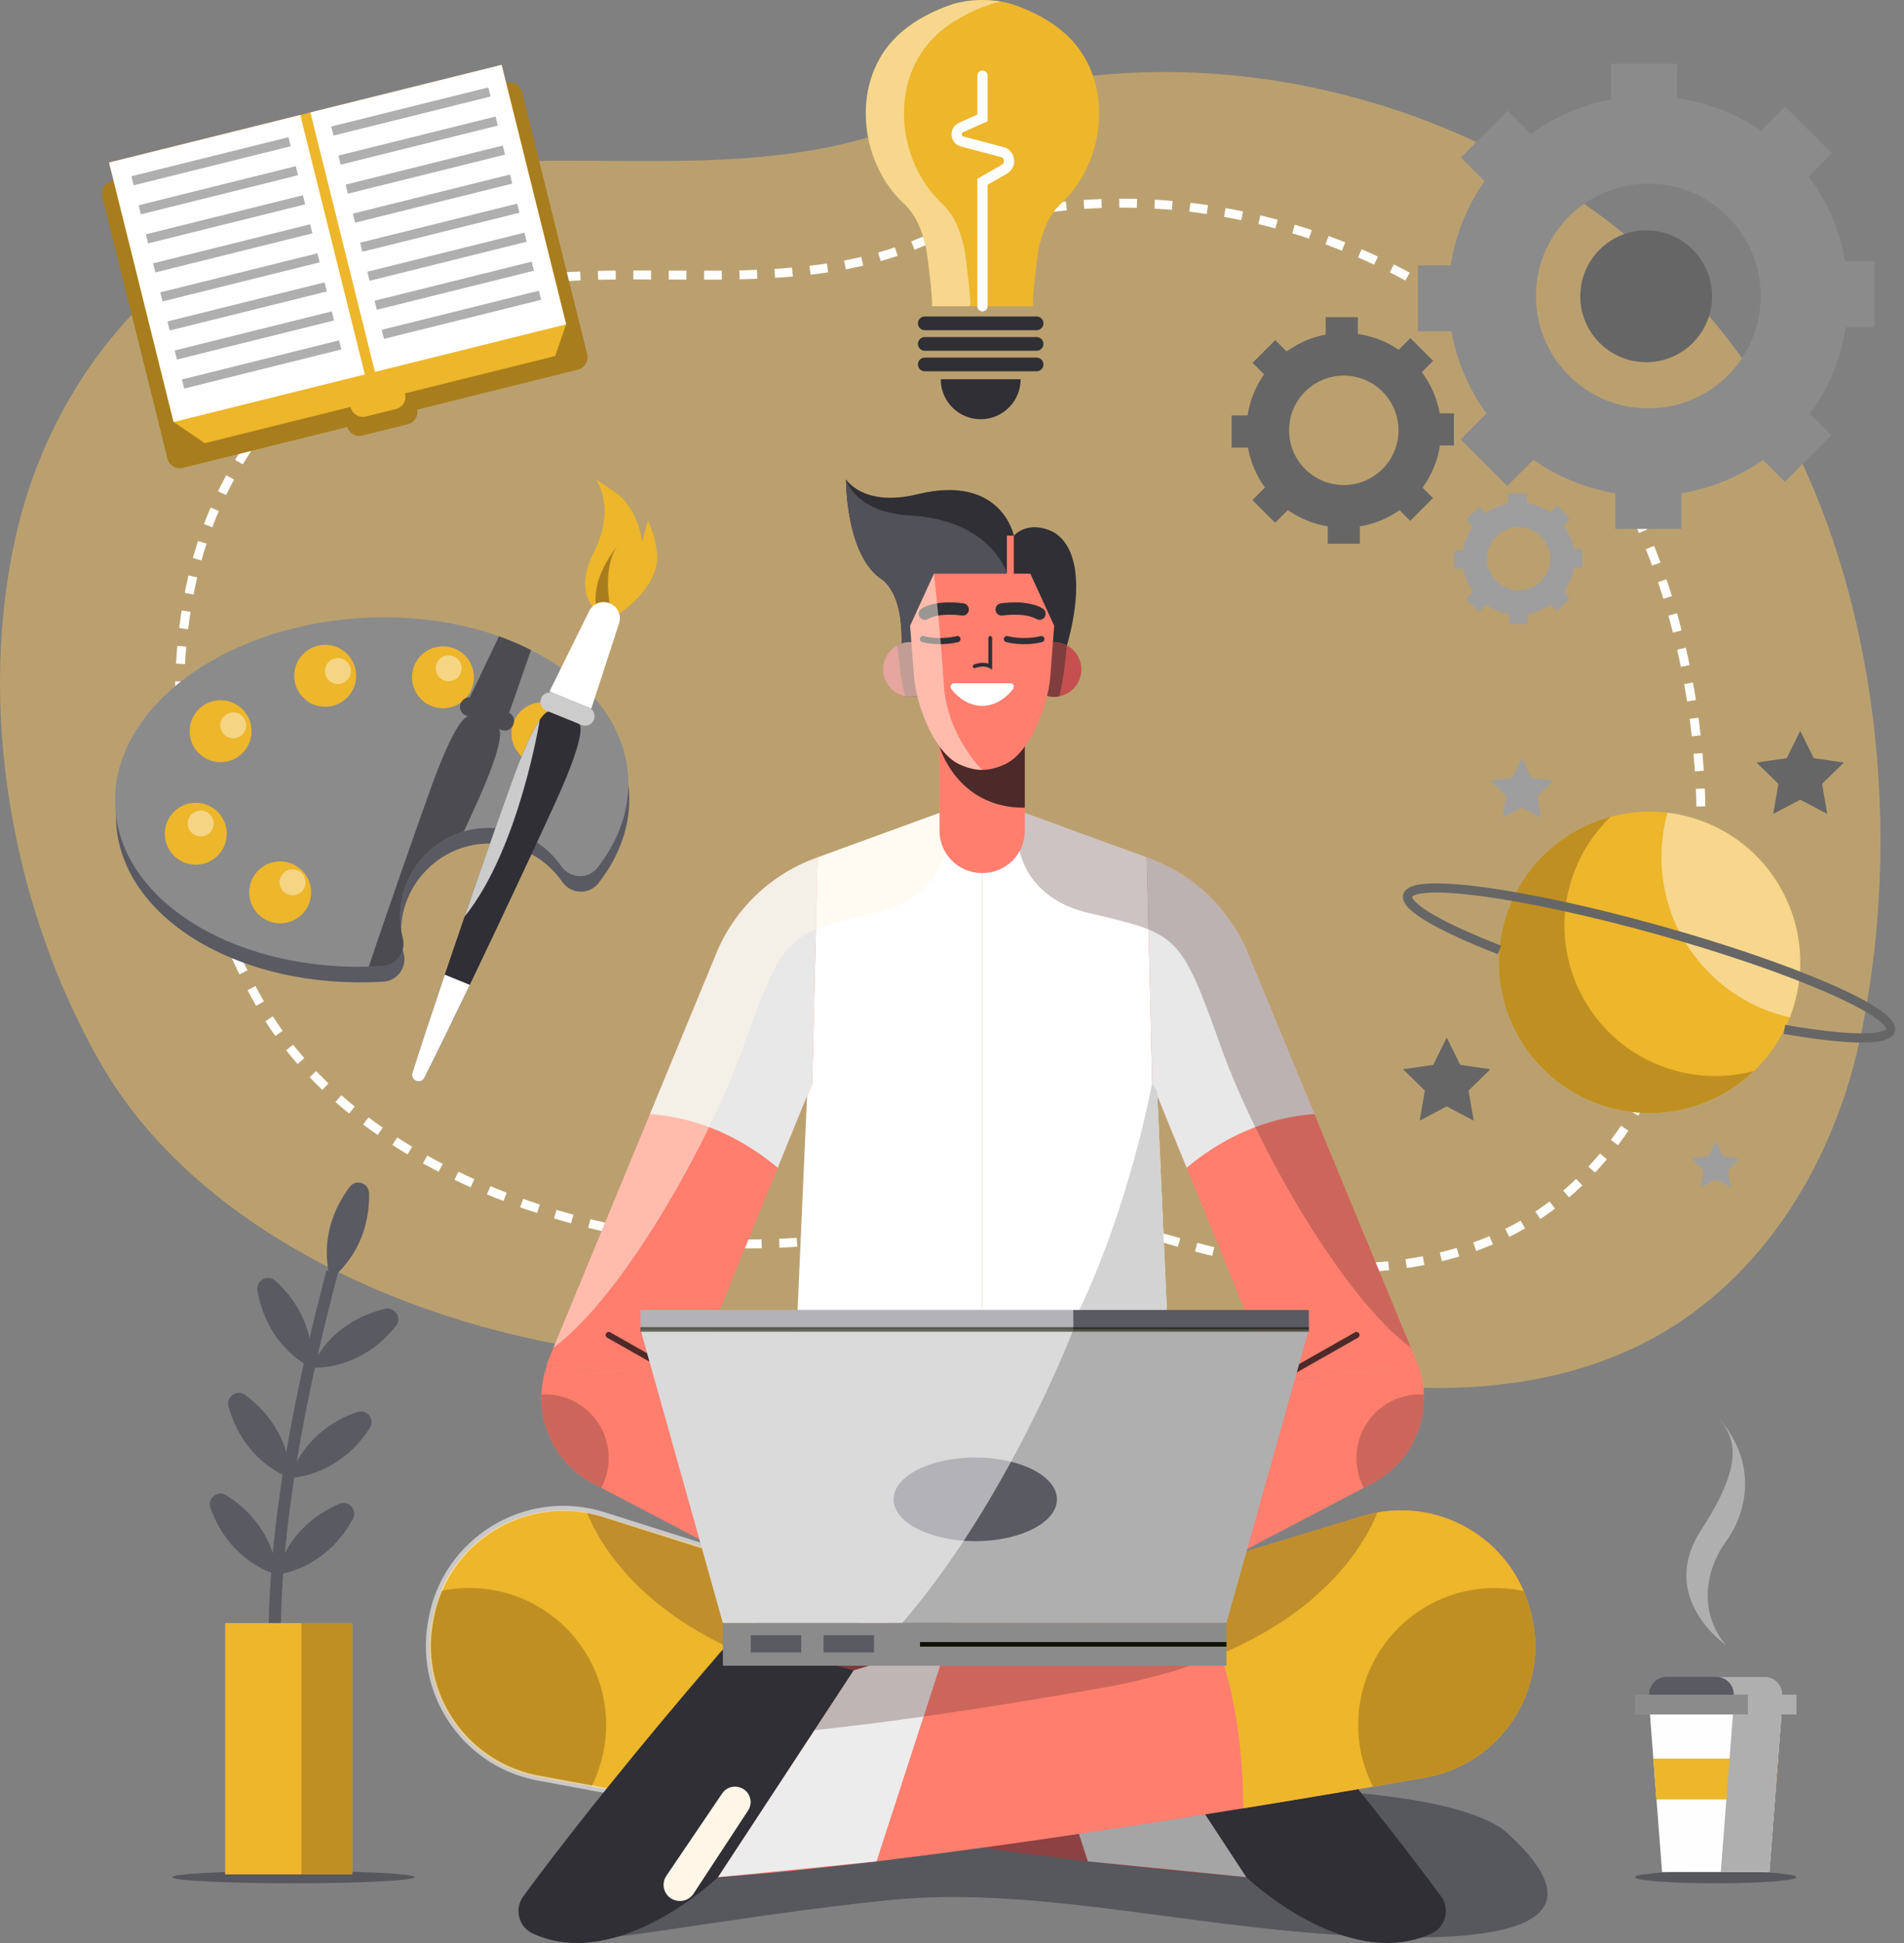 <svg width="98" height="100" viewBox="0 0 98 100" fill="none" xmlns="http://www.w3.org/2000/svg">
<rect x="0" y="0" width="98" height="100" fill="#808080" stroke="none"/>
<path opacity="0.5" d="M36.081 69.906C35.12 69.902 34.158 69.863 33.196 69.784C22.645 68.919 10.423 63.882 5.17 54.709C0.577 46.69 -1.226 36.308 0.865 27.365C2.831 18.958 8.925 12.149 17.459 9.563C27.056 6.655 37.663 10.188 47.107 6.216C60.852 0.436 78.128 5.027 87.761 16.025C96.302 25.775 98.369 41.498 95.688 53.681C94.333 59.838 90.769 65.767 85.095 68.867C80.581 71.334 75.124 71.82 69.962 71.177C65.811 70.66 61.99 69.306 57.997 68.192C54.797 67.299 52.171 67.764 48.895 68.412C44.679 69.247 40.393 69.924 36.081 69.906Z" fill="#F7C15F"/>
<path d="M38.436 64.022C37.658 64.019 36.88 63.988 36.101 63.924C27.564 63.224 17.674 59.148 13.423 51.726C9.707 45.237 8.248 36.836 9.94 29.6C11.531 22.797 16.462 17.287 23.367 15.194C31.133 12.841 39.716 15.7 47.358 12.487C58.48 7.81 72.46 11.524 80.254 20.423C87.165 28.314 88.838 41.036 86.669 50.894C85.572 55.876 82.688 60.674 78.097 63.182C74.444 65.178 70.029 65.572 65.852 65.052C62.493 64.633 59.401 63.538 56.17 62.636C53.58 61.914 51.455 62.29 48.805 62.814C45.394 63.489 41.925 64.037 38.436 64.022Z" stroke="white" stroke-width="0.46" stroke-miterlimit="10" stroke-dasharray="0.91 0.91"/>
<path opacity="0.87" d="M88.308 96.926C90.603 96.926 92.463 96.785 92.463 96.61C92.463 96.436 90.603 96.294 88.308 96.294C86.014 96.294 84.154 96.436 84.154 96.61C84.154 96.785 86.014 96.926 88.308 96.926Z" fill="#515159"/>
<path d="M88.836 84.664C88.836 84.664 85.279 82.247 87.564 78.734C89.849 75.221 89.277 74.001 88.478 73.012C90.42 75.221 89.994 77.739 88.836 79.337C87.678 80.934 87.494 83.107 88.836 84.664Z" fill="#AFAFAF"/>
<path d="M91.738 87.663H84.879L85.548 96.347H91.069L91.738 87.663Z" fill="#FEFEFE"/>
<path d="M92.463 87.218H84.154V88.237H92.463V87.218Z" fill="#8B8B8C"/>
<path d="M90.832 86.302H85.786C85.285 86.302 84.879 86.709 84.879 87.21V87.219H91.739V87.21C91.738 86.709 91.332 86.302 90.832 86.302Z" fill="#5A5A63"/>
<path d="M91.357 92.61L91.519 90.507H85.098L85.26 92.61H91.357Z" fill="#EDB62B"/>
<path d="M91.738 87.218V87.209C91.738 86.708 91.332 86.302 90.831 86.302H88.332C88.833 86.302 89.239 86.708 89.239 87.209V87.218H89.964V88.237H89.195L88.57 96.346H91.069L91.694 88.237H92.463V87.218H91.738Z" fill="#AFAFAF"/>
<path d="M54.912 33.218C54.912 33.218 56.349 28.709 54.249 27.4C52.914 26.714 52.184 27.569 52.184 27.569C52.184 27.569 51.557 24.381 47.231 25.434C44.428 26.116 43.545 24.672 43.545 24.672C43.545 24.672 43.518 28.668 45.448 29.856C46.845 31.054 46.309 34.293 46.309 34.293L54.912 33.218Z" fill="#2F2F35"/>
<path opacity="0.87" d="M67.656 92.133C67.656 92.133 75.444 92.367 77.618 94.373C79.904 96.483 82.302 99.778 72.461 99.715C62.621 99.651 53.897 96.943 45.644 97.802C37.391 98.662 30.618 100.144 28.645 99.815C26.672 99.486 40.735 92.749 40.735 92.749L66.844 93.708L67.656 92.133Z" fill="#515159"/>
<path d="M60.371 74.614L50.553 73.628L40.735 74.614C40.735 74.614 40.152 79.253 38.256 81.728C50.553 86.145 50.553 86.145 50.553 86.145C50.553 86.145 50.553 86.145 62.85 81.728C60.955 79.253 60.371 74.614 60.371 74.614Z" fill="#A87D1D"/>
<path d="M50.165 86.005C50.553 86.144 50.553 86.145 50.553 86.145C50.553 86.145 50.553 86.144 50.94 86.005C53.203 80.8 52.661 74.961 52.527 73.826L50.553 73.628L48.026 73.882C47.976 75.129 47.892 80.834 50.165 86.005Z" fill="#A87D1D"/>
<path d="M40.679 74.993C40.679 74.993 51.011 79.549 60.988 77.569C60.54 75.949 60.372 74.614 60.372 74.614L50.553 73.628L42.666 74.42L40.679 74.993Z" fill="#895436"/>
<path d="M45.448 29.856C46.845 31.054 46.309 34.292 46.309 34.292L48.137 34.064C50.014 32.394 52.133 30.279 51.825 29.482C51.286 28.086 49.729 26.692 46.857 26.533C43.986 26.373 43.544 24.672 43.544 24.672C43.544 24.672 43.518 28.668 45.448 29.856Z" fill="#515159"/>
<path d="M50.197 41.169L42.08 44.128L40.735 74.614C40.735 74.614 43.604 75.959 50.553 75.959C50.553 44.273 50.553 41.642 50.553 41.642L50.197 41.169Z" fill="white"/>
<path d="M50.909 41.169L59.026 44.128L60.371 74.614C60.371 74.614 57.502 75.959 50.553 75.959C50.553 44.273 50.553 41.642 50.553 41.642L50.909 41.169Z" fill="white"/>
<path d="M42.08 44.128L42.042 44.142C39.671 44.988 37.777 46.81 36.838 49.147L28.126 70.235L35.534 71.117L41.806 55.746L42.08 44.128Z" fill="#FF7E6E"/>
<path d="M59.026 44.128L59.064 44.142C61.435 44.988 63.33 46.81 64.268 49.147L72.981 70.235L65.572 71.117L59.3 55.746L59.026 44.128Z" fill="#FF7E6E"/>
<path d="M67.651 57.335L64.268 49.147C63.33 46.81 61.435 44.988 59.064 44.141L59.026 44.128L59.3 55.745L61.077 60.1C63.449 58.114 65.828 57.469 67.651 57.335Z" fill="#E8E8E8"/>
<path d="M33.455 57.335L36.838 49.147C37.776 46.81 39.671 44.988 42.042 44.141L42.08 44.128L41.806 55.745L40.029 60.1C37.657 58.114 35.278 57.469 33.455 57.335Z" fill="#E8E8E8"/>
<path d="M59.557 56.147C59.557 56.147 59.337 55.839 59.027 55.262L59.3 55.745C59.3 55.745 56.212 72.886 47.956 75.891C48.75 75.933 49.613 75.959 50.553 75.959C57.502 75.959 60.372 74.614 60.372 74.614L59.557 56.147Z" fill="#D3D3D3"/>
<path opacity="0.52" d="M38.256 53.901C40.349 48.029 40.466 48.073 45.039 46.997C49.612 45.921 48.713 41.71 48.713 41.71L44.449 43.264L43.79 43.505L42.08 44.128L42.042 44.142C39.671 44.988 37.776 46.81 36.838 49.147L28.487 69.361C32.014 66.764 36.472 58.903 38.256 53.901Z" fill="#FFF6E7"/>
<path opacity="0.28" d="M62.851 53.901C60.757 48.029 60.64 48.073 56.067 46.997C51.495 45.921 52.394 41.71 52.394 41.71L56.657 43.264L57.316 43.505L59.026 44.128L59.064 44.142C61.435 44.988 63.33 46.81 64.268 49.147L72.62 69.361C69.093 66.764 64.634 58.903 62.851 53.901Z" fill="#4C2A29"/>
<path d="M50.575 44.93H50.531C49.331 44.93 48.358 43.958 48.358 42.758V37.57H52.747V42.758C52.748 43.958 51.775 44.93 50.575 44.93Z" fill="#FF7E6E"/>
<path d="M52.712 41.571C52.725 41.571 52.735 41.57 52.748 41.569V37.57H50.699L48.358 38.416C48.358 38.416 49.23 41.571 52.712 41.571Z" fill="#4C2A29"/>
<path d="M55.658 34.454C55.658 35.233 55.027 35.864 54.249 35.864C53.471 35.864 52.84 35.233 52.84 34.454C52.84 33.676 53.471 33.045 54.249 33.045C55.027 33.045 55.658 33.676 55.658 34.454Z" fill="#C64F4F"/>
<path d="M54.523 35.836C54.727 35.019 54.846 33.974 54.911 33.218C54.713 33.111 54.49 33.045 54.249 33.045C53.471 33.045 52.84 33.676 52.84 34.454C52.84 35.233 53.471 35.864 54.249 35.864C54.343 35.864 54.434 35.853 54.523 35.836Z" fill="#803D3D"/>
<path d="M45.448 34.454C45.448 35.233 46.079 35.864 46.857 35.864C47.636 35.864 48.266 35.233 48.266 34.454C48.266 33.676 47.636 33.045 46.857 33.045C46.079 33.045 45.448 33.676 45.448 34.454Z" fill="#C64F4F"/>
<path d="M46.583 35.836C46.379 35.019 46.26 33.974 46.195 33.218C46.393 33.111 46.617 33.045 46.857 33.045C47.636 33.045 48.267 33.676 48.267 34.454C48.267 35.233 47.636 35.864 46.857 35.864C46.763 35.864 46.672 35.853 46.583 35.836Z" fill="#803D3D"/>
<path d="M53.033 29.525H50.553H48.073L46.845 32.208L47.051 34.862C47.162 36.279 48.077 38.725 49.365 39.326C49.747 39.504 50.153 39.623 50.553 39.623C50.954 39.623 51.359 39.504 51.742 39.326C53.029 38.725 53.944 36.279 54.055 34.862L54.261 32.208L53.033 29.525Z" fill="#FF7E6E"/>
<path d="M51.825 32.892C51.825 32.892 52.657 33.126 53.599 32.892" stroke="#2F2F35" stroke-width="0.316" stroke-miterlimit="10" stroke-linecap="round"/>
<path d="M51.556 31.367C51.556 31.367 52.772 31.165 53.503 31.586" stroke="#2F2F35" stroke-width="0.631" stroke-miterlimit="10" stroke-linecap="round"/>
<path d="M49.281 32.892C49.281 32.892 48.449 33.126 47.507 32.892" stroke="#2F2F35" stroke-width="0.316" stroke-miterlimit="10" stroke-linecap="round"/>
<path d="M49.55 31.367C49.55 31.367 48.334 31.165 47.603 31.586" stroke="#2F2F35" stroke-width="0.631" stroke-miterlimit="10" stroke-linecap="round"/>
<path opacity="0.52" d="M48.577 35.206C48.414 32.523 48.073 29.525 48.073 29.525L46.845 32.208L46.911 33.05C46.893 33.05 46.876 33.045 46.857 33.045C46.079 33.045 45.448 33.676 45.448 34.454C45.448 35.233 46.079 35.863 46.857 35.863C46.981 35.863 47.098 35.843 47.212 35.813C47.544 37.184 48.335 38.845 49.365 39.326C49.748 39.504 50.153 39.623 50.553 39.623C50.553 39.623 48.739 37.888 48.577 35.206Z" fill="#FFF6E7"/>
<path d="M59.026 86.539L30.976 78.029C27.252 76.899 23.335 79.092 22.35 82.857L22.313 82.999C21.299 86.879 23.815 90.798 27.765 91.489C38.136 93.301 56.934 96.384 66.827 96.761L70.998 99.542C71.627 99.962 72.463 99.892 73.016 99.375L73.037 99.355C73.693 98.74 73.727 97.709 73.112 97.053L72.462 96.358C72.462 96.358 71.882 93.534 69.018 92.323C66.155 91.112 65.886 88.153 65.214 86.539C64.541 84.925 60.237 84.119 59.026 86.539Z" fill="#8C4242"/>
<path d="M22.35 82.857C23.335 79.091 27.252 76.899 30.976 78.029L40.489 80.915C39.056 82.703 37.166 86.331 37.109 93.066C33.636 92.501 30.423 91.953 27.765 91.489C23.815 90.798 21.299 86.879 22.313 82.999L22.35 82.857Z" fill="#EDB62B"/>
<path opacity="0.67" d="M31.199 88.773C31.199 89.917 30.924 90.996 30.441 91.951C29.502 91.79 28.603 91.635 27.765 91.489C23.815 90.798 21.299 86.879 22.313 82.999L22.35 82.857C22.439 82.519 22.552 82.194 22.685 81.882C23.159 81.782 23.65 81.728 24.154 81.728C28.045 81.728 31.199 84.882 31.199 88.773Z" fill="#A87D1D"/>
<path d="M60.371 90.44C60.371 90.44 59.968 92.79 56.068 91.951" stroke="#7B3C38" stroke-width="0.269" stroke-miterlimit="10"/>
<path opacity="0.28" d="M62.85 89.364C62.85 89.364 56.874 89.095 44.232 86.84C33.989 85.013 30.984 79.77 30.212 77.845C30.467 77.892 30.722 77.952 30.976 78.029L59.026 86.539C60.237 84.118 64.541 84.925 65.213 86.539C65.885 88.153 66.154 91.112 69.018 92.323C71.881 93.533 72.461 96.358 72.461 96.358C72.461 96.358 69.517 94.475 67.656 94.071C65.794 93.668 62.85 89.364 62.85 89.364Z" fill="#4C2A29"/>
<path d="M64.145 96.61C64.145 96.61 69.295 101.538 73.687 99.51C74.417 99.173 74.646 98.24 74.169 97.592C70.47 92.569 65.806 87.096 64.029 85.039C63.584 84.524 62.879 84.316 62.226 84.506L57.167 85.975L64.145 96.61Z" fill="#2F2F35"/>
<path d="M57.167 85.975L52.322 84.505L55.992 95.799L64.145 96.61L57.167 85.975Z" fill="#A5A5A5"/>
<path d="M42.08 86.54L70.13 78.029C73.855 76.899 77.772 79.092 78.756 82.857L78.793 82.999C79.807 86.879 77.291 90.798 73.341 91.489C62.97 93.301 44.172 96.384 34.279 96.761L30.109 99.542C29.479 99.962 28.643 99.892 28.091 99.375L28.069 99.355C27.413 98.74 27.38 97.709 27.994 97.053L28.645 96.358C28.645 96.358 29.225 93.534 32.088 92.323C34.951 91.112 35.22 88.153 35.893 86.54C36.565 84.925 40.869 84.119 42.08 86.54Z" fill="#FF7E6E"/>
<path d="M78.756 82.857C77.771 79.091 73.854 76.899 70.13 78.029L60.617 80.915C62.05 82.703 63.94 86.331 63.997 93.066C67.47 92.501 70.683 91.953 73.341 91.489C77.291 90.798 79.807 86.879 78.793 82.999L78.756 82.857Z" fill="#EDB62B"/>
<path opacity="0.67" d="M69.907 88.773C69.907 89.917 70.181 90.996 70.665 91.951C71.605 91.79 72.503 91.635 73.341 91.489C77.291 90.798 79.807 86.879 78.793 82.999L78.756 82.857C78.667 82.519 78.554 82.194 78.421 81.882C77.947 81.782 77.456 81.728 76.952 81.728C73.061 81.728 69.907 84.882 69.907 88.773Z" fill="#A87D1D"/>
<path opacity="0.28" d="M38.256 89.364C38.256 89.364 44.232 89.095 56.875 86.84C67.117 85.013 70.122 79.77 70.894 77.845C70.639 77.892 70.384 77.952 70.13 78.029L42.08 86.539C40.87 84.118 36.565 84.925 35.893 86.539C35.221 88.153 34.952 91.112 32.088 92.323C29.225 93.533 28.645 96.358 28.645 96.358C28.645 96.358 31.589 94.475 33.45 94.072C35.312 93.668 38.256 89.364 38.256 89.364Z" fill="#4C2A29"/>
<path opacity="0.57" d="M32.088 92.323L27.883 91.543C24.077 90.936 21.5 87.338 22.149 83.539L22.175 83.391C22.883 79.249 27.086 76.687 31.092 77.957L39.032 80.473" stroke="white" stroke-width="0.263" stroke-miterlimit="10"/>
<path d="M49.111 35.162C48.96 35.162 48.871 35.337 48.964 35.456C49.385 35.997 49.942 36.327 50.555 36.327C51.168 36.327 51.725 35.997 52.147 35.456C52.239 35.337 52.151 35.162 51.999 35.162H49.111Z" fill="white"/>
<path d="M50.969 32.833V34.292C50.969 34.292 50.634 34.103 50.167 34.292" stroke="#2F2F35" stroke-width="0.194" stroke-miterlimit="10" stroke-linecap="round"/>
<path d="M52.184 27.569H51.825V29.852H52.184V27.569Z" fill="#FF7E6E"/>
<path d="M72.981 70.234L72.996 70.275C73.836 72.603 72.829 75.194 70.637 76.344L55.658 84.195L55.584 84.004C54.264 80.595 55.645 76.734 58.827 74.933L65.572 71.117L72.981 70.234Z" fill="#FF7E6E"/>
<path opacity="0.28" d="M69.818 75.044C69.818 75.597 69.956 76.117 70.197 76.574L70.637 76.343C72.366 75.437 73.353 73.633 73.283 71.77C73.222 71.767 73.162 71.761 73.101 71.761C71.288 71.761 69.818 73.231 69.818 75.044Z" fill="#4C2A29"/>
<path d="M65.572 71.117L69.818 68.709" stroke="#4C2A29" stroke-width="0.316" stroke-miterlimit="10" stroke-linecap="round"/>
<path d="M28.169 70.234L28.154 70.275C27.314 72.603 28.321 75.194 30.513 76.344L45.492 84.195L45.566 84.004C46.886 80.595 45.505 76.734 42.324 74.933L35.578 71.117L28.169 70.234Z" fill="#FF7E6E"/>
<path opacity="0.28" d="M31.332 75.044C31.332 75.597 31.194 76.117 30.953 76.574L30.513 76.343C28.784 75.437 27.797 73.633 27.867 71.77C27.928 71.767 27.988 71.761 28.049 71.761C29.862 71.761 31.332 73.231 31.332 75.044Z" fill="#4C2A29"/>
<path d="M35.578 71.117L31.332 68.709" stroke="#4C2A29" stroke-width="0.316" stroke-miterlimit="10" stroke-linecap="round"/>
<path d="M43.83 83.324C43.83 83.324 44.586 79.176 42.124 77.845" stroke="#4C2A29" stroke-width="0.316" stroke-miterlimit="10" stroke-linecap="round"/>
<path d="M57.276 83.324C57.276 83.324 56.52 79.176 58.982 77.845" stroke="#4C2A29" stroke-width="0.316" stroke-miterlimit="10" stroke-linecap="round"/>
<path d="M36.961 96.61C36.961 96.61 31.811 101.538 27.419 99.51C26.689 99.173 26.46 98.24 26.937 97.592C30.636 92.569 35.299 87.096 37.077 85.039C37.522 84.524 38.227 84.316 38.88 84.506L43.939 85.975L36.961 96.61Z" fill="#2F2F35"/>
<path d="M43.939 85.975L48.784 84.505L45.114 95.799L36.961 96.61L43.939 85.975Z" fill="#ECECEC"/>
<path opacity="0.28" d="M41.924 89.046C43.361 88.893 45.228 88.669 47.537 88.343L48.784 84.505L43.939 85.975L41.924 89.046Z" fill="#4C2A29"/>
<path d="M38.505 93.18L35.694 97.464C35.519 97.731 35.207 97.873 34.89 97.83L34.872 97.828C34.263 97.745 33.953 97.051 34.297 96.543L37.172 92.299C37.356 92.027 37.689 91.898 38.008 91.972L38.024 91.976C38.559 92.102 38.806 92.721 38.505 93.18Z" fill="#FFF6E7"/>
<path d="M50.167 68.422H32.966L37.207 83.528H50.167H63.127L67.368 68.422H50.167Z" fill="#AFAFAF"/>
<path d="M63.127 83.528H37.207V85.728H63.127V83.528Z" fill="#8B8B8C"/>
<path d="M50.196 79.319C52.519 79.319 54.402 78.355 54.402 77.165C54.402 75.976 52.519 75.011 50.196 75.011C47.874 75.011 45.991 75.976 45.991 77.165C45.991 78.355 47.874 79.319 50.196 79.319Z" fill="#5A5A63"/>
<path d="M67.368 67.42H32.966V68.422H67.368V67.42Z" fill="#5A5A63"/>
<path d="M41.238 84.159H38.642V85.044H41.238V84.159Z" fill="#5A5A63"/>
<path d="M44.985 84.159H42.389V85.044H44.985V84.159Z" fill="#5A5A63"/>
<path d="M63.127 84.628H47.352" stroke="#0F1201" stroke-width="0.236" stroke-miterlimit="10"/>
<path opacity="0.54" d="M32.966 68.422L37.207 83.528H46.439C51.92 77.172 55.251 68.422 55.251 68.422L55.239 67.42H32.966V68.422Z" fill="white"/>
<path opacity="0.57" d="M32.966 68.422H67.368" stroke="#0F1201" stroke-width="0.236" stroke-miterlimit="10"/>
<path opacity="0.87" d="M15.095 96.926C18.54 96.926 21.332 96.785 21.332 96.61C21.332 96.436 18.54 96.294 15.095 96.294C11.65 96.294 8.857 96.436 8.857 96.61C8.857 96.785 11.65 96.926 15.095 96.926Z" fill="#515159"/>
<path d="M16.007 93.504L16.416 93.059L16.211 93.281L16.418 93.06C16.367 93.012 11.444 88.021 17.391 65.532L16.806 65.377C10.735 88.337 15.789 93.304 16.007 93.504Z" fill="#5A5A63"/>
<path d="M14.173 65.919C16.425 67.965 16.03 70.385 16.03 70.385C16.03 70.385 13.775 69.423 13.252 66.426C13.16 65.9 13.778 65.56 14.173 65.919Z" fill="#5A5A63"/>
<path d="M19.808 67.363C16.849 68.074 16.03 70.385 16.03 70.385C16.03 70.385 18.47 70.627 20.372 68.251C20.705 67.834 20.327 67.239 19.808 67.363Z" fill="#5A5A63"/>
<path d="M12.63 71.8C15.076 73.611 14.927 76.058 14.927 76.058C14.927 76.058 12.586 75.328 11.764 72.397C11.62 71.883 12.201 71.483 12.63 71.8Z" fill="#5A5A63"/>
<path d="M18.381 72.671C15.509 73.676 14.927 76.058 14.927 76.058C14.927 76.058 17.379 76.053 19.031 73.498C19.321 73.05 18.885 72.496 18.381 72.671Z" fill="#5A5A63"/>
<path d="M11.652 76.958C14.226 78.582 14.257 81.034 14.257 81.034C14.257 81.034 11.869 80.479 10.833 77.617C10.651 77.116 11.201 76.674 11.652 76.958Z" fill="#5A5A63"/>
<path d="M17.452 77.402C14.662 78.616 14.257 81.034 14.257 81.034C14.257 81.034 16.702 80.848 18.162 78.177C18.417 77.709 17.942 77.189 17.452 77.402Z" fill="#5A5A63"/>
<path d="M18.997 61.412C19.048 64.455 17.015 65.825 17.015 65.825C17.015 65.825 16.171 63.523 17.997 61.088C18.317 60.661 18.988 60.879 18.997 61.412Z" fill="#5A5A63"/>
<path d="M18.128 83.533H11.588V96.469H18.128V83.533Z" fill="#EDB62B"/>
<path opacity="0.67" d="M18.128 83.533H15.515V96.469H18.128V83.533Z" fill="#A87D1D"/>
<path d="M20.999 21.831L18.646 22.416C18.305 22.502 17.959 22.293 17.874 21.952L17.648 21.041L21.237 20.149L21.464 21.059C21.549 21.401 21.341 21.746 20.999 21.831Z" fill="#A87D1D"/>
<path d="M29.743 19.025L9.416 24.081C9.063 24.168 8.706 23.953 8.618 23.601L5.266 10.121C5.178 9.769 5.393 9.411 5.746 9.324L26.073 4.268C26.426 4.181 26.783 4.395 26.87 4.748L30.223 18.228C30.31 18.581 30.096 18.937 29.743 19.025Z" fill="#A87D1D"/>
<path d="M29.14 16.696L28.574 18.324L10.539 22.809L8.937 21.72L5.615 8.364L25.819 3.34L29.14 16.696Z" fill="#EDB62B"/>
<path d="M15.457 5.917L5.614 8.365L8.935 21.72L18.778 19.273L15.457 5.917Z" fill="white"/>
<path d="M14.848 7.06L6.761 9.071L6.878 9.538L14.964 7.527L14.848 7.06Z" fill="#AFAFAF"/>
<path d="M15.222 8.552L7.135 10.564L7.251 11.031L15.338 9.019L15.222 8.552Z" fill="#AFAFAF"/>
<path d="M15.591 10.049L7.505 12.06L7.621 12.527L15.708 10.516L15.591 10.049Z" fill="#AFAFAF"/>
<path d="M15.963 11.543L7.876 13.554L7.992 14.021L16.079 12.01L15.963 11.543Z" fill="#AFAFAF"/>
<path d="M16.337 13.035L8.25 15.047L8.366 15.514L16.453 13.502L16.337 13.035Z" fill="#AFAFAF"/>
<path d="M16.706 14.532L8.619 16.543L8.735 17.01L16.822 14.999L16.706 14.532Z" fill="#AFAFAF"/>
<path d="M17.078 16.026L8.991 18.037L9.107 18.504L17.194 16.493L17.078 16.026Z" fill="#AFAFAF"/>
<path d="M17.452 17.518L9.365 19.529L9.481 19.997L17.568 17.985L17.452 17.518Z" fill="#AFAFAF"/>
<path d="M25.818 3.338L15.975 5.786L19.298 19.141L29.14 16.693L25.818 3.338Z" fill="white"/>
<path d="M25.135 4.499L17.048 6.511L17.165 6.978L25.252 4.966L25.135 4.499Z" fill="#AFAFAF"/>
<path d="M25.506 5.997L17.419 8.008L17.535 8.475L25.622 6.464L25.506 5.997Z" fill="#AFAFAF"/>
<path d="M25.877 7.491L17.79 9.502L17.906 9.969L25.993 7.958L25.877 7.491Z" fill="#AFAFAF"/>
<path d="M26.25 8.982L18.163 10.994L18.279 11.461L26.366 9.449L26.25 8.982Z" fill="#AFAFAF"/>
<path d="M26.62 10.48L18.533 12.491L18.65 12.958L26.737 10.947L26.62 10.48Z" fill="#AFAFAF"/>
<path d="M26.992 11.974L18.905 13.985L19.021 14.452L27.108 12.441L26.992 11.974Z" fill="#AFAFAF"/>
<path d="M27.366 13.465L19.279 15.477L19.395 15.944L27.482 13.932L27.366 13.465Z" fill="#AFAFAF"/>
<path d="M27.735 14.963L19.648 16.974L19.764 17.441L27.851 15.43L27.735 14.963Z" fill="#AFAFAF"/>
<path d="M20.383 21.051L18.826 21.438C18.484 21.523 18.139 21.315 18.054 20.974L17.912 20.402L20.705 19.707L20.847 20.279C20.932 20.62 20.724 20.966 20.383 21.051Z" fill="#EDB62B"/>
<path d="M54.948 1.846C54.14 1.078 53.12 0.554 52.069 0.204C52.062 0.202 52.046 0.198 52.022 0.191C51.07 -0.064 50.066 -0.064 49.115 0.191C49.091 0.198 49.075 0.202 49.068 0.204C48.017 0.554 46.996 1.078 46.188 1.846C43.784 4.132 44.175 8.281 46.516 10.471C47.173 11.085 47.462 11.878 47.663 12.752C47.723 13.015 48.072 15.761 47.95 15.761C49.125 15.761 50.568 15.761 50.568 15.761C50.568 15.761 52.011 15.761 53.186 15.761C53.065 15.761 53.413 13.015 53.473 12.752C53.675 11.878 53.963 11.085 54.62 10.471C56.961 8.282 57.352 4.132 54.948 1.846Z" fill="#EDB62B"/>
<path opacity="0.52" d="M49.627 12.752C49.425 11.878 49.137 11.085 48.48 10.471C46.139 8.281 45.748 4.132 48.153 1.846C48.96 1.078 49.981 0.554 51.032 0.204C51.039 0.202 51.055 0.198 51.079 0.191C51.235 0.149 51.392 0.117 51.55 0.089C50.742 -0.054 49.911 -0.022 49.115 0.191C49.091 0.198 49.075 0.202 49.068 0.204C48.017 0.554 46.996 1.079 46.188 1.846C43.784 4.132 44.175 8.281 46.516 10.471C47.173 11.085 47.462 11.878 47.663 12.752C47.723 13.015 48.072 15.761 47.95 15.761C48.625 15.761 49.386 15.761 49.914 15.761C50.036 15.761 49.687 13.015 49.627 12.752Z" fill="#FFF6E7"/>
<path d="M50.568 15.761V9.357L51.695 8.708C52.068 8.493 51.993 7.935 51.578 7.825L49.527 7.284C49.177 7.192 49.137 6.711 49.467 6.563L50.568 6.067V3.894" stroke="#FEFEFE" stroke-width="0.529" stroke-miterlimit="10" stroke-linecap="round"/>
<path d="M53.707 16.642C53.707 16.836 53.55 16.994 53.355 16.994H47.598C47.403 16.994 47.245 16.836 47.245 16.642C47.245 16.447 47.403 16.289 47.598 16.289H53.355C53.549 16.289 53.707 16.447 53.707 16.642Z" fill="#2F2F35"/>
<path d="M53.707 17.699C53.707 17.894 53.55 18.052 53.355 18.052H47.598C47.403 18.052 47.245 17.894 47.245 17.699C47.245 17.505 47.403 17.347 47.598 17.347H53.355C53.549 17.347 53.707 17.505 53.707 17.699Z" fill="#2F2F35"/>
<path d="M53.707 18.756C53.707 18.951 53.55 19.109 53.355 19.109H47.598C47.403 19.109 47.245 18.951 47.245 18.756C47.245 18.562 47.403 18.404 47.598 18.404H53.355C53.549 18.404 53.707 18.562 53.707 18.756Z" fill="#2F2F35"/>
<path d="M50.476 21.576C51.612 21.576 52.532 20.655 52.532 19.52H48.42C48.42 20.656 49.34 21.576 50.476 21.576Z" fill="#2F2F35"/>
<path d="M74.834 22.928V21.273H74.102C73.964 20.486 73.642 19.765 73.183 19.151L73.763 18.57L72.593 17.4L71.991 18.002C71.375 17.581 70.659 17.299 69.887 17.188V16.323H68.232V17.22C67.492 17.36 66.812 17.663 66.225 18.088L65.639 17.503L64.469 18.673L65.062 19.267C64.629 19.883 64.333 20.602 64.213 21.379H63.392V23.034H64.232C64.367 23.793 64.673 24.491 65.108 25.09L64.462 25.737L65.632 26.907L66.287 26.252C66.888 26.674 67.584 26.965 68.338 27.091V27.984H69.994V27.091C70.745 26.966 71.44 26.677 72.039 26.257L72.586 26.805L73.757 25.634L73.219 25.096C73.677 24.468 73.991 23.73 74.117 22.928H74.834ZM69.166 24.963C67.611 24.963 66.35 23.702 66.35 22.147C66.35 20.592 67.611 19.331 69.166 19.331C70.721 19.331 71.982 20.592 71.982 22.147C71.982 23.702 70.721 24.963 69.166 24.963Z" fill="#666666"/>
<path d="M81.434 29.206V28.251H81.012C80.932 27.797 80.747 27.381 80.482 27.027L80.817 26.692L80.142 26.017L79.795 26.364C79.439 26.121 79.026 25.959 78.581 25.894V25.395H77.626V25.913C77.199 25.994 76.806 26.168 76.468 26.414L76.13 26.076L75.455 26.751L75.797 27.094C75.547 27.449 75.377 27.864 75.308 28.312H74.834V29.267H75.318C75.397 29.705 75.573 30.107 75.824 30.453L75.451 30.826L76.126 31.501L76.504 31.124C76.85 31.367 77.252 31.535 77.687 31.607V32.123H78.642V31.607C79.076 31.535 79.476 31.368 79.822 31.126L80.138 31.442L80.813 30.767L80.502 30.456C80.767 30.094 80.948 29.668 81.02 29.206L81.434 29.206ZM78.165 30.38C77.267 30.38 76.54 29.653 76.54 28.755C76.54 27.858 77.267 27.131 78.165 27.131C79.062 27.131 79.789 27.858 79.789 28.755C79.789 29.653 79.062 30.38 78.165 30.38Z" fill="#9E9E9E"/>
<path d="M96.478 16.839V13.44H94.976C94.692 11.825 94.032 10.344 93.089 9.082L94.281 7.89L91.877 5.487L90.641 6.723C89.376 5.859 87.905 5.28 86.32 5.051V3.275H82.921V5.117C81.402 5.404 80.004 6.026 78.8 6.9L77.597 5.697L75.193 8.101L76.412 9.32C75.521 10.586 74.915 12.062 74.669 13.658H72.982V17.058H74.707C74.985 18.615 75.613 20.048 76.507 21.279L75.179 22.607L77.582 25.011L78.927 23.666C80.16 24.533 81.591 25.13 83.14 25.387V27.222H86.539V25.387C88.082 25.131 89.509 24.537 90.739 23.676L91.864 24.8L94.267 22.397L93.163 21.292C94.104 20.001 94.748 18.486 95.006 16.839L96.478 16.839ZM84.84 21.018C81.646 21.018 79.057 18.43 79.057 15.236C79.057 12.043 81.646 9.454 84.84 9.454C88.033 9.454 90.622 12.043 90.622 15.236C90.622 18.43 88.033 21.018 84.84 21.018Z" fill="#8B8B8C"/>
<path d="M84.73 18.642C86.604 18.642 88.123 17.123 88.123 15.249C88.123 13.375 86.604 11.856 84.73 11.856C82.856 11.856 81.337 13.375 81.337 15.249C81.337 17.123 82.856 18.642 84.73 18.642Z" fill="#666666"/>
<path d="M18.636 32.607C11.345 33.049 5.678 37.418 5.978 42.365C6.278 47.313 12.432 50.965 19.722 50.523C19.728 50.523 19.733 50.522 19.739 50.522C20.456 50.478 20.958 49.784 20.781 49.088C20.694 48.749 20.646 48.394 20.64 48.028C20.603 45.669 22.427 43.643 24.776 43.431C26.481 43.277 28.038 44.078 28.937 45.382C29.381 46.026 30.323 46.072 30.803 45.454C31.899 44.043 32.482 42.437 32.38 40.764C32.08 35.816 25.927 32.164 18.636 32.607Z" fill="#5A5A63"/>
<path d="M18.587 31.806C11.296 32.248 5.629 36.617 5.929 41.565C6.23 46.512 12.383 50.164 19.674 49.722C19.68 49.722 19.685 49.721 19.69 49.721C20.408 49.677 20.91 48.984 20.732 48.287C20.646 47.948 20.598 47.593 20.592 47.227C20.555 44.869 22.379 42.843 24.728 42.63C26.433 42.476 27.99 43.278 28.889 44.582C29.332 45.225 30.275 45.271 30.755 44.654C31.851 43.243 32.433 41.636 32.332 39.964C32.032 35.016 25.878 31.364 18.587 31.806Z" fill="#8B8B8C"/>
<path d="M16.012 45.831C16.066 46.71 15.396 47.466 14.517 47.519C13.639 47.572 12.883 46.903 12.829 46.024C12.776 45.145 13.445 44.39 14.324 44.336C15.203 44.283 15.959 44.952 16.012 45.831Z" fill="#EDB62B"/>
<path d="M11.669 42.814C11.722 43.693 11.053 44.448 10.174 44.502C9.295 44.555 8.54 43.886 8.486 43.007C8.433 42.128 9.102 41.372 9.981 41.319C10.86 41.266 11.616 41.935 11.669 42.814Z" fill="#EDB62B"/>
<path d="M12.946 37.536C12.999 38.415 12.33 39.171 11.451 39.224C10.572 39.278 9.817 38.608 9.763 37.729C9.71 36.85 10.379 36.095 11.258 36.041C12.137 35.988 12.893 36.657 12.946 37.536Z" fill="#EDB62B"/>
<path d="M18.328 34.684C18.382 35.563 17.713 36.318 16.834 36.372C15.955 36.425 15.199 35.756 15.146 34.877C15.092 33.998 15.762 33.242 16.641 33.189C17.519 33.136 18.275 33.805 18.328 34.684Z" fill="#EDB62B"/>
<path d="M24.392 34.762C24.445 35.641 23.776 36.396 22.897 36.45C22.018 36.503 21.262 35.834 21.209 34.955C21.155 34.076 21.825 33.32 22.703 33.267C23.582 33.214 24.338 33.883 24.392 34.762Z" fill="#EDB62B"/>
<path d="M29.509 37.646C29.562 38.525 28.893 39.28 28.014 39.334C27.135 39.387 26.379 38.718 26.326 37.839C26.273 36.96 26.942 36.204 27.821 36.151C28.7 36.098 29.455 36.767 29.509 37.646Z" fill="#EDB62B"/>
<path opacity="0.68" d="M25.683 32.75L24.182 35.891C23.984 35.881 23.793 35.993 23.714 36.187L23.709 36.198C23.609 36.444 23.727 36.724 23.973 36.824L24.114 36.882C24.086 36.872 23.943 36.855 23.642 37.295C23.641 37.295 23.641 37.295 23.641 37.295C23.623 37.322 23.604 37.35 23.585 37.38C23.583 37.384 23.581 37.386 23.579 37.389C23.561 37.418 23.542 37.447 23.523 37.478C23.519 37.485 23.516 37.491 23.512 37.497C23.494 37.527 23.475 37.558 23.457 37.59C23.451 37.6 23.446 37.609 23.44 37.619C23.422 37.65 23.404 37.682 23.386 37.716C23.379 37.729 23.371 37.743 23.364 37.757C23.346 37.789 23.328 37.822 23.31 37.857C23.301 37.874 23.292 37.892 23.283 37.909C23.265 37.943 23.248 37.978 23.23 38.014C23.219 38.035 23.208 38.057 23.197 38.079C23.18 38.114 23.162 38.15 23.144 38.187C23.132 38.213 23.119 38.239 23.107 38.266C23.089 38.303 23.072 38.34 23.054 38.379C23.04 38.408 23.026 38.439 23.012 38.47C22.994 38.509 22.977 38.548 22.959 38.589C22.943 38.623 22.927 38.659 22.912 38.696C22.894 38.735 22.877 38.775 22.859 38.817C22.841 38.857 22.824 38.899 22.806 38.941C22.788 38.982 22.771 39.023 22.753 39.066C22.734 39.112 22.715 39.159 22.695 39.206C22.678 39.249 22.661 39.291 22.643 39.335C22.622 39.387 22.6 39.442 22.579 39.496C22.562 39.54 22.545 39.582 22.527 39.627C22.503 39.688 22.479 39.753 22.454 39.816C22.438 39.858 22.423 39.897 22.407 39.94C22.378 40.017 22.348 40.097 22.318 40.177C22.305 40.211 22.293 40.243 22.28 40.277C22.237 40.394 22.193 40.514 22.148 40.639C22.028 40.974 21.888 41.368 21.733 41.804C21.715 41.855 21.697 41.905 21.679 41.957C21.655 42.023 21.631 42.092 21.607 42.16C21.587 42.217 21.567 42.272 21.546 42.331C21.515 42.42 21.482 42.513 21.45 42.605C21.435 42.647 21.421 42.687 21.406 42.729C21.373 42.821 21.34 42.915 21.307 43.009C21.291 43.057 21.274 43.104 21.257 43.153C21.226 43.241 21.194 43.332 21.162 43.422C21.142 43.478 21.123 43.533 21.103 43.59C21.067 43.694 21.029 43.801 20.992 43.908C20.978 43.948 20.964 43.987 20.95 44.028C20.912 44.137 20.873 44.248 20.834 44.359C20.817 44.407 20.801 44.453 20.785 44.501C20.748 44.605 20.712 44.71 20.675 44.815C20.657 44.868 20.638 44.921 20.619 44.975C20.58 45.087 20.541 45.2 20.502 45.313C20.485 45.362 20.468 45.41 20.451 45.459C20.413 45.57 20.373 45.682 20.334 45.795C20.315 45.851 20.296 45.907 20.276 45.963C20.241 46.064 20.206 46.166 20.171 46.268C20.146 46.34 20.121 46.412 20.096 46.484C20.066 46.572 20.035 46.66 20.005 46.748C19.976 46.831 19.948 46.915 19.918 46.998C19.886 47.093 19.854 47.187 19.821 47.281C19.804 47.33 19.787 47.379 19.77 47.429C19.505 48.198 19.238 48.979 18.976 49.752C19.207 49.746 19.44 49.736 19.674 49.722C19.68 49.722 19.685 49.721 19.691 49.721C20.408 49.677 20.91 48.984 20.733 48.287C20.646 47.948 20.598 47.593 20.592 47.227C20.56 45.163 21.953 43.354 23.875 42.791C24.088 42.331 24.278 41.919 24.437 41.57C26.128 37.866 25.708 37.534 25.655 37.508L25.796 37.566C26.041 37.666 26.322 37.547 26.422 37.302L26.426 37.291C26.52 37.061 26.421 36.803 26.207 36.689L27.331 33.456C26.811 33.192 26.261 32.956 25.683 32.75Z" fill="#2F2F35"/>
<path opacity="0.42" d="M12.67 37.292C12.692 37.66 12.412 37.976 12.045 37.998C11.677 38.02 11.361 37.74 11.339 37.373C11.317 37.005 11.597 36.689 11.964 36.667C12.332 36.645 12.648 36.925 12.67 37.292Z" fill="white"/>
<path opacity="0.42" d="M18.056 34.497C18.078 34.864 17.798 35.181 17.431 35.203C17.063 35.225 16.747 34.945 16.725 34.578C16.703 34.21 16.983 33.894 17.35 33.872C17.718 33.849 18.034 34.129 18.056 34.497Z" fill="white"/>
<path opacity="0.42" d="M23.759 34.354C23.781 34.722 23.501 35.038 23.134 35.06C22.766 35.083 22.45 34.803 22.428 34.435C22.406 34.068 22.686 33.751 23.053 33.729C23.421 33.707 23.736 33.987 23.759 34.354Z" fill="white"/>
<path opacity="0.42" d="M10.997 42.343C11.019 42.711 10.739 43.027 10.372 43.049C10.004 43.071 9.688 42.791 9.666 42.424C9.643 42.056 9.923 41.74 10.291 41.718C10.658 41.696 10.974 41.976 10.997 42.343Z" fill="white"/>
<path opacity="0.42" d="M15.723 45.368C15.745 45.736 15.465 46.052 15.098 46.074C14.73 46.096 14.414 45.817 14.392 45.449C14.37 45.082 14.649 44.766 15.017 44.743C15.384 44.721 15.7 45.001 15.723 45.368Z" fill="white"/>
<path d="M31.512 31.802C31.512 31.802 33.687 30.613 33.827 28.775C33.818 27.689 33.346 26.798 33.346 26.798L33.048 27.917C33.048 27.917 32.885 26.16 31.63 25.31C30.374 24.461 30.683 24.7 30.683 24.7C30.683 24.7 31.737 26.098 30.567 28.418C29.397 30.738 30.874 31.542 30.874 31.542L31.512 31.802Z" fill="#EDB62B"/>
<path d="M31.378 31.049C31.378 31.049 30.984 29.031 31.883 27.947C30.715 29.429 30.473 30.619 30.767 31.581C31.378 31.049 31.378 31.049 31.378 31.049Z" fill="#A87D1D"/>
<path d="M30.327 31.447C30.518 31.059 30.977 30.885 31.378 31.049L31.385 31.052L31.392 31.054C31.793 31.218 31.999 31.662 31.865 32.074L30.435 36.468L29.358 36.029L28.281 35.59L30.327 31.447Z" fill="white"/>
<path d="M28.114 36.573L29.937 37.315C30.182 37.415 30.463 37.297 30.563 37.051L30.567 37.04C30.667 36.794 30.549 36.514 30.303 36.414L28.481 35.672C28.235 35.572 27.955 35.69 27.855 35.936L27.851 35.947C27.751 36.192 27.869 36.473 28.114 36.573Z" fill="#CCCCCC"/>
<path d="M28.261 36.632L29.026 36.943L29.791 37.255C29.791 37.255 30.371 37.392 28.578 41.319C27.245 44.238 23.817 51.558 21.842 55.469C21.657 55.834 21.103 55.609 21.226 55.218C22.544 51.039 25.205 43.407 26.29 40.387C27.749 36.325 28.261 36.632 28.261 36.632Z" fill="#2F2F35"/>
<path d="M24.181 50.688C23.327 52.468 22.503 54.16 21.841 55.469C21.657 55.835 21.103 55.609 21.226 55.218C21.667 53.819 22.259 52.033 22.892 50.163L24.181 50.688Z" fill="white"/>
<path opacity="0.75" d="M23.911 47.178C26.721 43.699 27.778 37.072 27.783 37.044C27.471 37.498 26.99 38.44 26.29 40.388C25.759 41.863 24.853 44.44 23.911 47.178Z" fill="white"/>
<path d="M78.324 39.02L78.822 40.029L79.935 40.19L79.13 40.976L79.32 42.085L78.324 41.561L77.328 42.085L77.518 40.976L76.713 40.19L77.826 40.029L78.324 39.02Z" fill="#9E9E9E"/>
<path d="M92.659 37.61L93.354 39.019L94.909 39.245L93.784 40.341L94.05 41.89L92.659 41.159L91.269 41.89L91.534 40.341L90.409 39.245L91.964 39.019L92.659 37.61Z" fill="#666666"/>
<path d="M88.308 58.722L88.697 59.509L89.564 59.635L88.936 60.247L89.085 61.111L88.308 60.703L87.532 61.111L87.68 60.247L87.052 59.635L87.92 59.509L88.308 58.722Z" fill="#9E9E9E"/>
<path d="M74.463 53.396L75.158 54.804L76.713 55.03L75.588 56.127L75.853 57.675L74.463 56.944L73.072 57.675L73.338 56.127L72.213 55.03L73.767 54.804L74.463 53.396Z" fill="#666666"/>
<path d="M87.794 56.725C91.769 55.131 93.699 50.617 92.105 46.642C90.512 42.667 85.998 40.737 82.023 42.331C78.048 43.925 76.118 48.439 77.712 52.414C79.306 56.388 83.82 58.319 87.794 56.725Z" fill="#EDB62B"/>
<g opacity="0.67">
<path d="M82.82 56.995C85.559 57.759 88.364 56.951 90.277 55.116C88.981 55.463 87.579 55.48 86.193 55.093C82.069 53.943 79.658 49.666 80.809 45.541C81.195 44.156 81.936 42.965 82.904 42.036C80.343 42.723 78.2 44.704 77.436 47.443C76.285 51.567 78.696 55.844 82.82 56.995Z" fill="#A87D1D"/>
</g>
<path opacity="0.52" d="M86.988 42.059C86.602 41.951 86.214 41.874 85.828 41.827C85.626 42.553 85.515 43.316 85.515 44.105C85.515 48.141 88.341 51.515 92.121 52.362C92.216 52.118 92.301 51.868 92.372 51.611C93.523 47.486 91.112 43.209 86.988 42.059Z" fill="#FFF6E7"/>
<path d="M77.177 48.889C74.169 47.717 72.299 46.657 72.456 46.093C72.717 45.156 78.491 45.949 85.353 47.863C92.214 49.777 97.563 52.089 97.302 53.026C97.145 53.588 95.009 53.528 91.846 52.978" stroke="#666666" stroke-width="0.472" stroke-miterlimit="10"/>
</svg>
